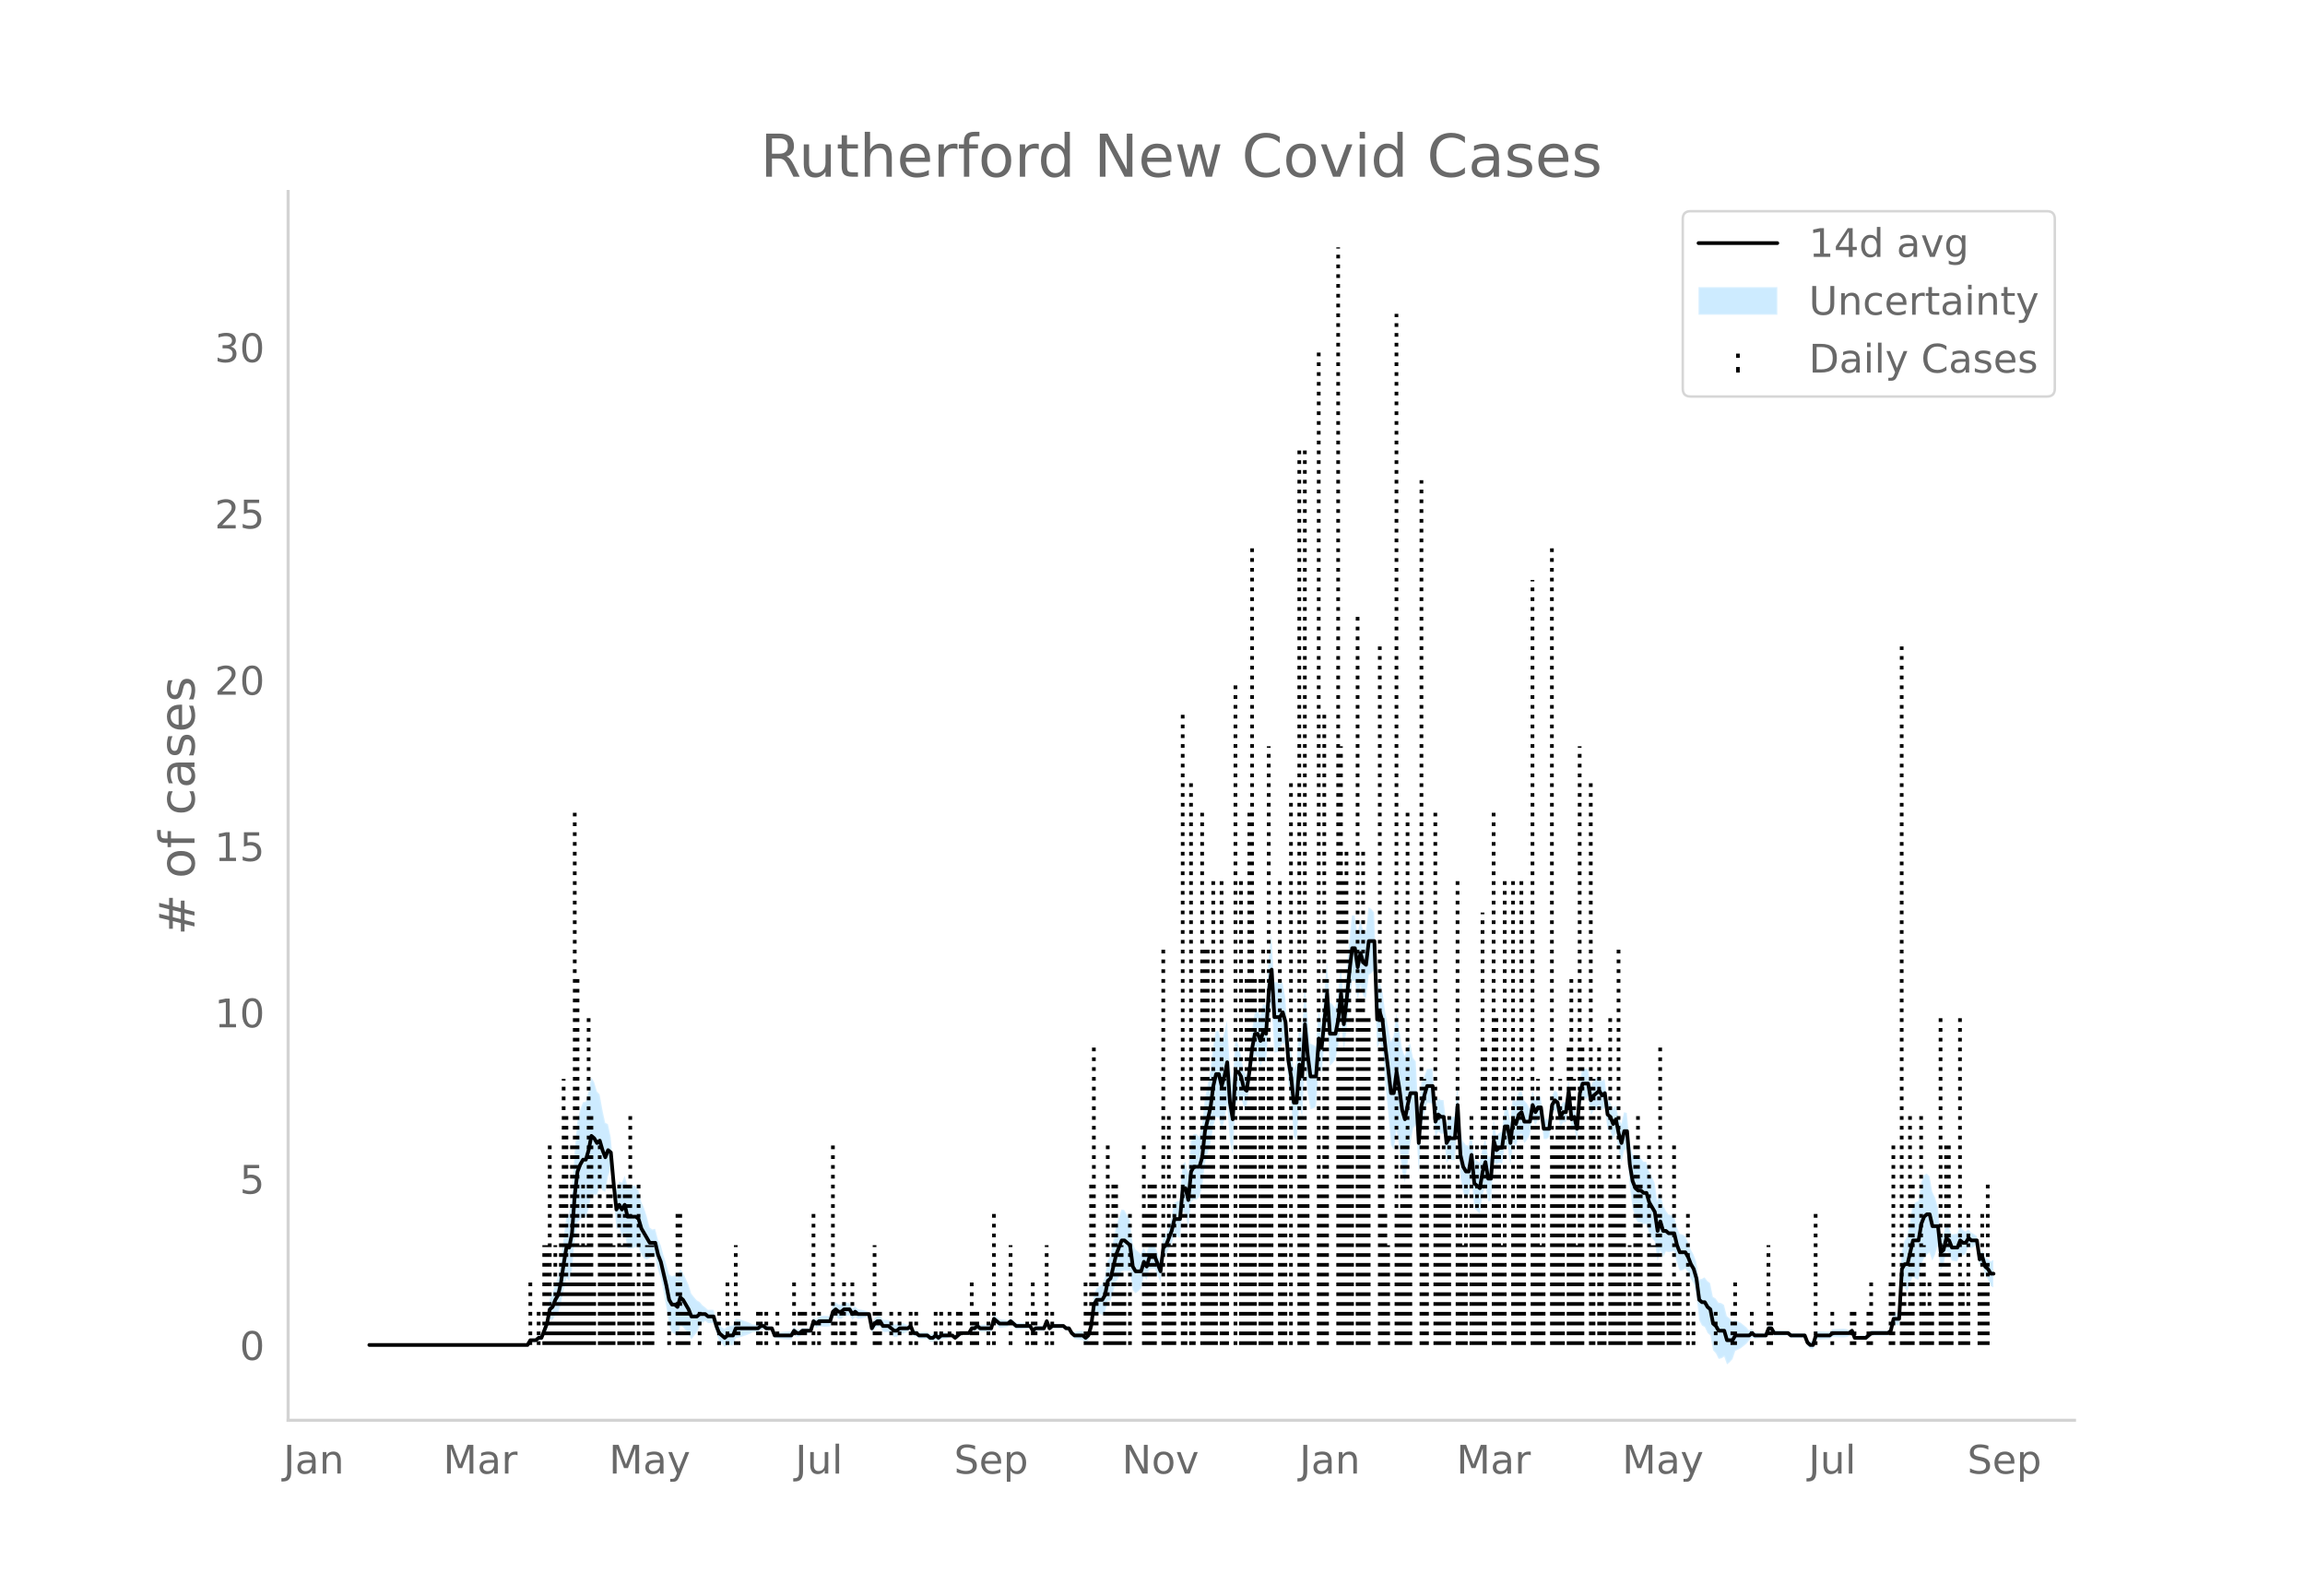 <svg height="864" viewBox="0 0 936 648" width="1248" xmlns="http://www.w3.org/2000/svg" xmlns:xlink="http://www.w3.org/1999/xlink"><defs><style>*{stroke-linecap:butt;stroke-linejoin:round}</style></defs><g id="figure_1"><path d="M0 648h936V0H0z" style="fill:#fff" id="patch_1"/><g id="axes_1"><path d="M117 576.72h725.4V77.76H117z" style="fill:none" id="patch_2"/><g id="PolyCollection_1"><defs><path d="M151.1-101.853H214.227l1.128-1.413 1.127.185 1.127.12 1.127-.742 1.128.144 1.127-2.33 1.127-2.04 1.127-4.198 1.128.107 1.127-1.8 1.127-.994 1.128-3.628 1.127-5.922 1.127-4.74 1.127 1.272 1.128-4.455 1.127-12.722 1.127-6.774 1.127-1.105 1.128-.88 1.127.233 1.127-3.606 1.128-5.835 1.127.086 1.127.067 1.127-3.2 1.128 1.476 1.127.52 1.127-6.381 1.127-3.313 1.128 11.64 1.127 13.16 1.127-.376 1.128 3.368 1.127-1.052 1.127 5.825 1.127.176 1.128-.177 1.127-.397 1.127.068 1.127 3.248 1.128 1.342 1.127.348 1.127-.568 1.128-.802 1.127.27 1.127 5.27 1.127 3.555 1.128 5.519 1.127 6.176 1.127 7.36 1.127 3.009 1.128.412 1.127 1.004 1.127-4.243 1.128.484 1.127 1.427 1.127 1.402 1.127 2.132 1.128-1.434 1.127-1.311 1.127-2.55 1.127-1.325 1.128-.863 1.127.893 1.127.024 1.128-.024 1.127 4.228 1.127 3.076 1.127 1.115 1.128 1.228 1.127-.85 1.127.2 1.127.111 1.128-2.999 1.127-.23 1.127-.297 1.128-.386 1.127-.349 1.127-.456 1.127-.652 1.128-.08 1.127.02 1.127-.965 1.127-.202 1.128.775 1.127-.277 1.127-.534 1.128 3.428 1.127.277 1.127.19 1.127.135 1.128.095 1.127.062 1.127.032 1.127-1.968 1.128.92 1.127-.167 1.127-1.166 1.128-.089 1.127-.101 1.127-.118 1.127-3.195 1.128 1.184 1.127-.71 1.127.144 1.127.056 1.128-.028 1.127-.113 1.127-3.389 1.128-.63 1.127.989h1.127l1.127-.989 1.128-.17 1.127-.349 1.127 1.855 1.127-1.142 1.128.82 1.127-.18 1.127-.23 1.128-.303 1.127-.455 1.127 6.906 1.127-1.692 1.128-.864 1.127.061 1.127 2.056 1.127.021 1.128-.08 1.127 1.077 1.127.996 1.128.021 1.127-1.111 1.127-.238 1.127-.366 1.128-.6 1.127-.975 1.127 3.021 1.127-.068 1.128.916 1.127.111 1.127.045 1.128-.015 1.127 1.093 1.127.123 1.127-.946 1.128.964 1.127-1.065 1.127-.141 1.127-.194 1.128-.613 1.127-.079 1.127.902 1.128-.965 1.127-.859 1.127.081 1.127.065h1.128l1.127-1.661 1.127.207 1.127-.756 1.128 1.035 1.127.036 1.127.005 1.128-.025 1.127-.059 1.127-3.595 1.127 1.02 1.128.94 1.127-.073 1.127-.13 1.127-.204 1.128-.924 1.127.918 1.127.965 1.128-.059 1.127-.066 1.127-.074 1.127-.085 1.128-.098 1.127 1.997 1.127-.988 1.127.031 1.128.01 1.127-.01 1.127-2.784 1.128 2.753 1.127-1.028H431.79l1.127.973 1.127.003 1.128 2.073 1.127 1.287 1.127.232 1.128.177 1.127.136 1.127.918 1.127-.912 1.128-3.86 1.127-7.164 1.127-.654 1.127.888 1.128.668 1.127-1.227 1.127-4.575 1.128-.124 1.127-3.835 1.127-3.722 1.127-2.034 1.128-2.31 1.127-.211 1.127.086 1.127-.117 1.128 7.923 1.127 1.222 1.127-.86 1.128-1.067 1.127-4.994 1.127 1.472 1.127-4.363 1.128-.118 1.127-.006 1.127 2.822 1.127 2.61 1.128-10 1.127-1.09 1.127-2.48 1.128-1.92 1.127-3.611 1.127.686 1.127.304 1.128-10.462 1.127 1.104 1.127 5.173 1.127-10.243 1.128-.994 1.127.024 1.127-1.088 1.128-3.939 1.127-9.908 1.127-3.997 1.127-3.923 1.128-6.98 1.127-3.564 1.127.132 1.127 4.966 1.128-3.933 1.127-6.66 1.127 15.224 1.128 5.473 1.127-20.459 1.127-1.978 1.127-.516 1.128 3.402 1.127-.033 1.127-8.155 1.127-8.62 1.128-4.206 1.127 1.183 1.127 3.392 1.128-3.056 1.127 1.546 1.127-15.722 1.127-7.648 1.128 19.307 1.127-.177 1.127-.546 1.127-3.305 1.128 1.532 1.127 14.778 1.127 8.124 1.128 13.518 1.127 2.113 1.127-15.119 1.127 5.364 1.128-21.145 1.127 11.597 1.127 6.36 1.127-.403 1.128-.674 1.127-16.192 1.127 2.49 1.128-11.45 1.127-8.048 1.127 16.515 1.127-1.006 1.128-1.503 1.127-5.636 1.127-10.093 1.127 12.541 1.128-9.186 1.127-10.971 1.127-8.5 1.128-.021 1.127 7.867 1.127-5.91 1.127 4.005 1.128 1.27 1.127-9.741 1.127-.68 1.127-1.366 1.128 31.836 1.127-2.242 1.127 3.731 1.128 12.943 1.127 11.96 1.127 12.887 1.127 1.99 1.128-7.903 1.127 7.208 1.127 9.568 1.127 4.39 1.128-7.77 1.127-8.411 1.127-5.783 1.128-1.403 1.127 19.414 1.127-18.228 1.127-5.627 1.128-4.473 1.127.123 1.127.114 1.127 14.17 1.128-2.956 1.127 1.09 1.127-.062 1.128 11.823 1.127-1.42 1.127.274 1.127.06 1.128-14.008 1.127 21.291 1.127 5.859 1.127 2.276 1.128-.277 1.127-8.231 1.127 12.473 1.128 1.3 1.127 1.053 1.127-7.575 1.127-4.014 1.128 6.627 1.127-.291 1.127-15.523 1.127.799 1.128-.708 1.127.385 1.127-7.39 1.128.894 1.127 6.939 1.127-9.139 1.127 1.728 1.128-4.24 1.127-.87 1.127 3.716 1.127-1.278 1.128-2.072 1.127-6.293 1.127 2.44 1.128-2.377 1.127-.84 1.127 8.746 1.127.062 1.128-.825 1.127-9.368 1.127-1.609 1.127 1.2 1.128 5.785 1.127-1.998 1.127-.09 1.128-8.122 1.127 11.59 1.127-.938 1.127 5.088 1.128-14 1.127-3.319 1.127.202 1.127-.104 1.128 6.76 1.127-1.88 2.255-1.79v-.15l1.127 1.777 1.127-1.147 1.127 8.9 1.128.869 1.127 3.212 1.127-2.434 1.127 6.86 1.128 4.84 1.127-4.85 1.127-.299 1.128 15.205 1.127 8.675 1.127 4.214 1.127 1.626 1.128.187 1.127.484 1.127-.047 1.127 3.815 1.128 1.88 1.127 1.27 1.127 8.022 1.128-4.132 1.127 2.646 1.127-2.388 1.127.288 1.128-.194 1.127-.164 1.127 4.96 1.127 2.982 1.128-.233 1.127-.709 1.127 1.553 1.128 2.713 1.127 1.827 1.127 4.772 1.127 10.143 1.128 2.155 1.127.611 1.127 2.383 1.127 1.042 1.128 6.005 1.127 1.25 1.127 2.22 1.128-.2 1.127-.723 1.127 3.181 1.127-.89 1.128-1.256 1.127-3.358 1.127-.479 1.127-.588 1.128-.892 1.127-.931 1.127-1.299 1.128-1.348 1.127.625 1.127-.111 1.127-.142 1.128-.186 1.127-.123 1.127-2.677 1.127.063 1.128 1.927 1.127-.008 1.127-.012 1.128-.017 1.127-.023 1.127-.03 1.127.994h5.637l1.127 3.142 1.127 1.214 1.128.276 1.127-3.899 1.127-.043 1.127-.048 1.128-.053 1.127-.057h1.127l1.127-.907 1.128.052 1.127.048 1.127.043 1.128.04 1.127-.12 1.127-.378 1.127-1.619 1.128 3.013 1.127.095 1.127.08 1.127.068 1.128.059 1.127-.965 1.127-.965H766.591l1.127-.965 1.127-3.894 1.128.483 1.127.285 1.127-15.854 1.128.542 1.127 1.58 1.127-3.133 1.127-3.144 1.128 1.012 1.127.474 1.127-6.12 1.127-2.634 1.128-1.346 1.127-1.056 1.127 3.316 1.128-2.342 1.127-3.896 1.127 9.923 1.127-1.544 1.128-5.774 1.127.574 1.127 3.095 1.127.185 1.128.17 1.127-2.973 1.127.598 1.128-.674 1.127-2.919 1.127.557 1.127-.537 1.128-.775 1.127 8.234 1.127-.637 1.127 4.649 1.128 1.636 1.127 2.734 1.127.582v-11.123l-1.127.582-1.127-1.125-1.128-.293-1.127-3.07-1.127 1.293-1.127-7.202-1.128-.775-1.127-.537-1.127-1.372-1.127.94-1.128-.674-1.127-1.332-1.127 2.815-1.128.17-1.127.186-1.127-2.694-1.127-1.355-1.128 3.873-1.127.385-1.127-11.3-1.127-3.897-1.128-2.341-1.127-6.332-1.127-1.055-1.128.583-1.127 3.155-1.127 7.386-1.127.473-1.128 1.013-1.127 6.503-1.127 6.514-1.127 1.58-1.128 4.4-1.127 24.666-1.127.284-1.128.483-1.127 5.754-1.127.964H759.827l-1.127.965-1.127.965-1.128.059-1.127.068-1.127.08-1.127.095-1.128-2.776-1.127.31-1.127-.377-1.127-.12-1.128.04-1.127.043-1.127.048-1.128.052-1.127 1.022h-1.127l-1.127-.057-1.128-.053-1.127-.048-1.127-.043-1.127 3.82-1.128.274-1.127-.715-1.127-2.646h-5.637l-1.127-.936-1.127-.03-1.127-.022-1.128-.018-1.127-.012-1.127-.007-1.128-1.932-1.127.062-1.127 3.112-1.127-.123-1.128-.186-1.127-.142-1.127-.111-1.127-1.305-1.128.582-1.127-1.299-1.127-.93-1.128-.893-1.127-.588-1.127-.48-1.127.502-1.128-1.256-1.127-.89-1.127-4.537-1.127-.723-1.128-.2-1.127-1.638-1.127-.68-1.128-5.572-1.127-.887-1.127-1.477-1.127.611-1.128.226-1.127-7.223-1.127-2.945-1.127-2.032-1.128-3.075-1.127-2.306-1.127-.71-1.128-.233-1.127-2.805-1.127-4.688-1.127-.164-1.128-.194-1.127-1.641-1.127-2.389-1.127-5.072-1.128 3.587-1.127-7.414-1.127-2.59-1.128-1.979-1.127-3.902-1.127-.047-1.127-1.446-1.128.188-1.127-.304-1.127-1.575-1.127-4.831-1.128-11.808-1.127-.298-1.127 4.797-1.128-2.878-1.127-4.717-1.127 1.426-1.127-2.577-1.128-1.061-1.127-8.464-1.127.782-1.127-2.082v-.15l-2.255 2.068-1.127 1.98-1.128-6.746-1.127-.104-1.127.201-1.127 4.4-1.128 14.941-1.127-4.559-1.127.992-1.127-11.564-1.128 9.243-1.127-.09-1.127 1.86-1.128-5.79-1.127-.73-1.127 2.25-1.127 9.926-1.128-.825-1.127.062-1.127-8.619-1.127-.84-1.128 1.481-1.127-3.347-1.127 7.212-1.128-2.072-1.127-1.277-1.127-4.002-1.127 1.059-1.128 3.478-1.127-2.131-1.127 10.156-1.127-6.567-1.128.895-1.127 9.974-1.127.385-1.128 1.222-1.127-6.92-1.127 15.349-1.127-.291-1.128-6.879-1.127 3.703-1.127 5.932-1.127-.876-1.128-.63-1.127-10.68-1.127 5.274-1.128-.276-1.127-1.583-1.127-3.789-1.127-19.227-1.128 13.004-1.127.06-1.127.274-1.127 2.44-1.128-9.402-1.127-.062-1.127-.84-1.128 2.832-1.127-14.77-1.127.113-1.127.123-1.128 3.244-1.127 2.092-1.127 12.643-1.127-21.104-1.128-1.404-1.127-5.782-1.127 1.235-1.128 3.808-1.127-3.329-1.127-7.797-1.127-6.298-1.128 9.462-1.127 1.99-1.127-6.408-1.127-5.404-1.128-8.282-1.127-3.987-1.127 3.546-1.128-31.836-1.127-1.366-1.127-.68-1.127 9.554-1.128-.66-1.127-3.712-1.127 5.667-1.127-7.57-1.128-.02-1.127 10.794-1.127 12.183-1.128 10.108-1.127-12.541-1.127 11.13-1.127 5.942-1.128-1.503-1.127-1.006-1.127-16.287-1.127 13.176-1.128 11.705-1.127-5.228-1.127 14.68-1.128-.675-1.127-.403-1.127-11.005-1.127-13.486-1.128 21.303-1.127-4.284-1.127 15.753-1.127 2.113-1.128-7.706-1.127-5.382-1.127-16.094-1.128-6.186-1.127.554-1.127-.546-1.127-.177-1.128-19.282-1.127 9.717-1.127 19.008-1.127-.383-1.128 4.662-1.127-2.397-1.127 1.184-1.128 7.37-1.127 10.675-1.127 7.28-1.127-1.962-1.128-6.245-1.127-4.375-1.127-1.978-1.127 18.13-1.128-8.033-1.127-17.577-1.127 4.917-1.128 3.785-1.127-4.682-1.127.133-1.127 6.083-1.128 10.385-1.127 5.725-1.127 5.65-1.127 11.316-1.128 3.78-1.127-1.09-1.127.024-1.128 2.866-1.127 12.91-1.127-4.474-1.127 1.103-1.128 14.622-1.127.304-1.127.686-1.127 6.036-1.128 3.868-1.127 3.31-1.127.838-1.128 9.295-1.127-3.178-1.127-2.966-1.127-.006-1.128-.118-1.127 3.354-1.127-2.387-1.127 2.724-1.128-1.067-1.127-.86-1.127-2.637-1.128-9.442-1.127-2.046-1.127-1.844-1.127-.21-1.128 3.478-1.127 3.754-1.127 5.926-1.127 5.812-1.128 1.805-1.127 7.002-1.127 2.632-1.128.668-1.127.888-1.127 3.205-1.127 10.2-1.128 3.86-1.127 1.017-1.127-1.012-1.127.136-1.128.177-1.127.232-1.127-.642-1.128-1.786-1.127.003-1.127-.956H427.282l-1.127.9-1.128-3.035-1.127 3.004-1.127-.01-1.128.01-1.127.032-1.127.94-1.127-1.861-1.128-.098-1.127-.085-1.127-.074-1.127-.066-1.128-.059-1.127-.964-1.127-1.011-1.128 1.005-1.127-.204-1.127-.13-1.127-.073-1.128-.989-1.127-.91-1.127 4.122-1.127-.058-1.128-.026-1.127.005-1.127.037-1.128-.895-1.127 1.174-1.127.207-1.127 2.197h-1.128l-1.127.065-1.127.081-1.127 1.071-1.128.965-1.127-1.028-1.127-.078-1.128-.614-1.127-.194-1.127-.14-1.127.863-1.128-.965-1.127.984-1.127.123-1.127-.837-1.128-.015-1.127.045-1.127.111-1.128-1.013-1.127-.068-1.127-2.767-1.127.954-1.128-.6-1.127-.366-1.127-.238-1.127.818-1.128.02-1.127-.932-1.127-.853-1.128-.08-1.127.021-1.127-1.803-1.127.062-1.128 1.065-1.127 2.166-1.127-4.67-1.127-.455-1.128-.304-1.127-.229-1.127-.18-1.128-1.11-1.127.788-1.127-2.004-1.127-.349-1.128-.17-1.127.94h-1.127l-1.127-.94-1.128 1.299-1.127 4.33-1.127-.114-1.128-.027-1.127.055-1.127.144-1.127 1.22-1.128-.746-1.127 4.523-1.127-.118-1.127-.101-1.128-.089-1.127.764-1.127-.168-1.128-1.009-1.127 1.891-1.127.032-1.127.062-1.128.095-1.127.135-1.127.19-1.127.277-1.128-2.36-1.127-.534-1.127-.278-1.128-1.154-1.127-.202-1.127.965-1.127.02-1.128-.08-1.127-.653-1.127-.456-1.127-.348-1.128-.386-1.127-.298-1.127-.23-1.128 2.79-1.127.111-1.127.201-1.127 1.078-1.128-.701-1.127-.815-1.127-2.712-1.127-3.49-1.128-.023-1.127.023-1.127-1.037-1.128-.862-1.127-1.326-1.127-.62-1.127-1.31-1.128-1.434-1.127-3.657-1.127-2.457-1.127-2.432-1.128-1.445-1.127 3.474-1.127-.925-1.128.412-1.127-.85-1.127-4.217-1.127-3.471-1.128-4.128-1.127-2.233-1.127-4.379-1.127.271-1.128-.802-1.127-4.427-1.127-3.512-1.128-2.516-1.127-4.47-1.127-1.862-1.127-.396-1.128-.177-1.127.176-1.127-3.822-1.127 2.806-1.128-.491-1.127 3.484-1.127-8.064-1.128-13.444-1.127-5.242-1.127-.593-1.127-5.268-1.128-6.243-1.127-1.27-1.127-3.792-1.127-1.844-1.128 5.742-1.127 4.112-1.127.233-1.128 2.98-1.127 4.682-1.127 12.521-1.127 18.15-1.128 7.121-1.127 1.272-1.127 8.767-1.127 9.513-1.128 6.02-1.127 2.865-1.127 3.988-1.128 2.037-1.127 7.378-1.127 3.75-1.127 3.457-1.128.145-1.127 1.186-1.127.121-1.127.185-1.128 2.445H151.1z" id="m92d37fb842" style="stroke:#fff;stroke-opacity:.2"/></defs><g clip-path="url(#p895c18cbe5)"><use style="fill:#089fff;fill-opacity:.2;stroke:#fff;stroke-opacity:.2" xlink:href="#m92d37fb842" y="648"/></g></g><g id="LineCollection_1"><path clip-path="url(#p895c18cbe5)" d="M215.355 546.147v-27.012M218.736 546.147v-13.506M220.99 546.147V505.63M222.118 546.147V505.63M223.245 546.147V465.11M224.373 546.147v-13.506M225.5 546.147V505.63M226.627 546.147v-27.012M227.755 546.147v-67.531M228.882 546.147v-108.05M230.01 546.147v-94.544M231.136 546.147v-27.012M232.264 546.147V465.11M233.39 546.147v-216.1M234.518 546.147V397.578M235.645 546.147V505.63M236.773 546.147v-67.531M237.9 546.147V505.63M239.027 546.147V411.085M240.155 546.147v-94.544M241.282 546.147v-27.012M243.536 546.147V465.11M244.664 546.147v-54.025M245.79 546.147v-54.025M246.918 546.147v-67.531M248.045 546.147v-67.531M249.173 546.147V505.63M251.427 546.147v-67.531M252.555 546.147V505.63M253.682 546.147v-67.531M254.81 546.147v-67.531M255.936 546.147v-94.544M257.064 546.147v-27.012M259.318 546.147v-67.531M261.573 546.147v-27.012M262.7 546.147V505.63M263.827 546.147V505.63M264.955 546.147V505.63M271.718 546.147v-13.506M275.1 546.147v-54.025M276.227 546.147v-54.025M277.355 546.147v-13.506M278.482 546.147v-13.506M279.61 546.147v-13.506M284.118 546.147v-13.506M292.01 546.147v-13.506M295.39 546.147v-27.012M298.773 546.147V505.63M299.9 546.147v-13.506M307.79 546.147v-13.506M308.918 546.147v-13.506M311.173 546.147v-13.506M315.682 546.147v-13.506M322.445 546.147v-27.012M324.7 546.147v-13.506M325.827 546.147v-13.506M326.955 546.147v-13.506M330.336 546.147v-54.025M332.59 546.147v-13.506M338.227 546.147V465.11M339.355 546.147v-13.506M341.61 546.147v-13.506M342.736 546.147v-27.012M346.118 546.147v-27.012M347.245 546.147v-13.506M355.136 546.147V505.63M356.264 546.147v-13.506M357.39 546.147v-13.506M361.9 546.147v-13.506M365.282 546.147v-13.506M369.79 546.147v-13.506M372.045 546.147v-13.506M379.936 546.147v-13.506M382.19 546.147v-13.506M385.573 546.147v-13.506M388.955 546.147v-13.506M390.082 546.147v-13.506M394.59 546.147v-27.012M395.718 546.147v-13.506M396.845 546.147v-13.506M401.355 546.147v-13.506M403.61 546.147v-54.025M410.373 546.147V505.63M417.136 546.147v-13.506M419.39 546.147v-27.012M420.518 546.147v-13.506M425.027 546.147V505.63M427.282 546.147v-13.506M440.81 546.147v-27.012M441.936 546.147v-13.506M443.064 546.147v-67.531M444.19 546.147V424.591M445.318 546.147v-27.012M448.7 546.147v-27.012M449.827 546.147V465.11M450.955 546.147v-13.506M452.082 546.147v-67.531M453.21 546.147v-67.531M454.336 546.147V505.63M455.464 546.147V505.63M456.59 546.147v-27.012M458.845 546.147v-54.025M464.482 546.147V465.11M465.61 546.147v-54.025M466.736 546.147v-67.531M467.864 546.147v-67.531M468.99 546.147v-67.531M472.373 546.147V384.072M473.5 546.147v-13.506M474.627 546.147v-94.544M475.755 546.147V505.63M476.882 546.147v-67.531M480.264 546.147V289.528M481.39 546.147v-54.025M483.645 546.147V316.541M484.773 546.147v-94.544M488.155 546.147v-216.1M489.282 546.147V384.072M490.41 546.147V384.072M491.536 546.147v-108.05M492.664 546.147V357.06M493.79 546.147v-67.531M496.045 546.147V357.06M497.173 546.147v-108.05M498.3 546.147V465.11M501.682 546.147V276.022M503.936 546.147V357.06M505.064 546.147v-94.544M506.19 546.147V397.578M507.318 546.147v-216.1M508.445 546.147v-324.15M509.573 546.147V397.578M511.827 546.147V397.578M512.955 546.147V384.072M514.082 546.147v-67.531M515.21 546.147V303.034M516.336 546.147V424.591M519.718 546.147V357.06M520.845 546.147V424.591M521.973 546.147v-94.544M524.227 546.147V316.541M527.61 546.147v-364.67M528.736 546.147v-94.544M529.864 546.147v-364.67M530.99 546.147v-67.531M535.5 546.147V140.96M536.627 546.147v-67.531M537.755 546.147V289.528M538.882 546.147V397.578M543.39 546.147V100.44M544.518 546.147V303.034M545.645 546.147V357.06M546.773 546.147V343.553M547.9 546.147V384.072M549.027 546.147V411.085M551.282 546.147V249.01M552.41 546.147V397.578M553.536 546.147V343.553M554.664 546.147V411.085M555.79 546.147V411.085M560.3 546.147V262.515M561.427 546.147V411.085M562.555 546.147v-54.025M563.682 546.147V505.63M567.064 546.147V127.453M568.19 546.147v-54.025M569.318 546.147V465.11M570.445 546.147V465.11M571.573 546.147v-216.1M572.7 546.147v-67.531M577.21 546.147V194.984M578.336 546.147v-108.05M579.464 546.147v-94.544M582.845 546.147v-216.1M583.973 546.147v-94.544M585.1 546.147v-67.531M586.227 546.147V465.11M587.355 546.147v-67.531M588.482 546.147v-94.544M591.864 546.147V357.06M592.99 546.147v-67.531M594.118 546.147V505.63M595.245 546.147v-67.531M597.5 546.147v-94.544M598.627 546.147v-54.025M599.755 546.147V465.11M600.882 546.147v-54.025M602.01 546.147V370.566M603.136 546.147V424.591M606.518 546.147v-216.1M607.645 546.147V411.085M608.773 546.147V465.11M609.9 546.147V505.63M611.027 546.147V357.06M614.41 546.147V357.06M615.536 546.147v-54.025M616.664 546.147v-108.05M617.79 546.147V357.06M618.918 546.147v-67.531M622.3 546.147V235.503M623.427 546.147v-94.544M624.555 546.147v-108.05M625.682 546.147V505.63M626.81 546.147v-67.531M630.19 546.147v-324.15M631.318 546.147V465.11M632.445 546.147v-94.544M633.573 546.147v-108.05M634.7 546.147v-94.544M636.955 546.147V424.591M638.082 546.147V397.578M639.21 546.147v-108.05M640.336 546.147V505.63M641.464 546.147V303.034M642.59 546.147V424.591M645.973 546.147V316.541M647.1 546.147v-108.05M649.355 546.147V424.591M649.355 546.147v-108.05M650.482 546.147v-67.531M651.61 546.147v-13.506M653.864 546.147V411.085M654.99 546.147v-67.531M656.118 546.147v-67.531M657.245 546.147V384.072M658.373 546.147v-67.531M659.5 546.147v-67.531M661.755 546.147V505.63M662.882 546.147v-13.506M664.01 546.147V465.11M665.136 546.147v-94.544M666.264 546.147v-67.531M669.645 546.147V465.11M670.773 546.147V505.63M671.9 546.147V505.63M673.027 546.147v-54.025M674.155 546.147V424.591M675.282 546.147v-13.506M677.536 546.147v-27.012M678.664 546.147v-13.506M679.79 546.147V465.11M680.918 546.147v-27.012M682.045 546.147v-27.012M685.427 546.147v-54.025M687.682 546.147v-13.506M696.7 546.147v-13.506M703.464 546.147v-13.506M704.59 546.147v-27.012M711.355 546.147v-13.506M718.118 546.147V505.63M719.245 546.147v-13.506M737.282 546.147v-54.025M744.045 546.147v-13.506M751.936 546.147v-13.506M753.064 546.147v-13.506M758.7 546.147v-13.506M759.827 546.147v-27.012M767.718 546.147v-27.012M768.845 546.147V465.11M772.227 546.147V262.515M773.355 546.147v-27.012M774.482 546.147v-13.506M775.61 546.147v-94.544M776.736 546.147v-67.531M780.118 546.147v-94.544M781.245 546.147V505.63M782.373 546.147v-13.506M783.5 546.147v-27.012M784.627 546.147v-13.506M788.01 546.147V411.085M789.136 546.147V505.63M790.264 546.147V465.11M791.39 546.147V465.11M792.518 546.147v-27.012M795.9 546.147V411.085M797.027 546.147v-27.012M798.155 546.147v-13.506M799.282 546.147v-54.025M803.79 546.147v-27.012M804.918 546.147v-54.025M806.045 546.147v-27.012M807.173 546.147v-67.531M809.427 546.147" style="fill:none;stroke:#000;stroke-dasharray:1.5,2.475;stroke-dashoffset:0;stroke-width:1.5"/></g><path clip-path="url(#p895c18cbe5)" d="M149.973 546.147h64.254l1.128-1.929h2.254l1.127-.965h1.128l2.254-5.788 1.127-5.789 1.128-.964 1.127-2.895 1.127-1.929 1.128-4.824 1.127-7.718 1.127-6.753h1.127l1.128-5.788 1.127-15.436 1.127-9.647 1.127-2.894 1.128-1.93h1.127l1.127-3.859 1.128-5.788 1.127.965 1.127 1.929 1.127-.965 1.128 3.86 1.127 2.893 1.127-2.894 1.127.965 1.128 12.541 1.127 10.613 1.127-1.93 1.128 1.93 1.127-1.93 1.127 4.824h3.382l1.127.965 1.127 3.858 3.382 5.789h2.255l1.127 4.824 1.127 2.894 2.255 9.647 1.127 5.788 1.127 1.93h1.128l1.127.965 1.127-3.86 1.128.965 2.254 3.86 1.127 2.894h2.255l1.127-.965h2.255l1.127.965h2.255l1.127 3.859 1.127 2.894 2.255 1.93 1.127-.965h2.254l1.128-2.895h9.018l1.127-.964h1.127l1.128.964h2.254l1.128 2.895h6.763l1.127-1.93 1.128.965h1.127l1.127-.965h3.382l1.127-3.859 1.128.965 1.127-.965h4.509l1.127-3.859 1.128-.965 1.127.965h1.127l1.127-.965h2.255l1.127 1.93 1.127-.965 1.128.965h4.509l1.127 5.788 1.127-1.93 1.128-.964h1.127l1.127 1.93h2.255l2.254 1.929h1.128l1.127-.965h3.382l1.127-.964 1.127 2.894h1.127l1.128.965h3.382l1.127.964h1.127l1.127-.964 1.128.964 1.127-.964h4.509l1.127.964 2.255-1.93h3.382l1.127-1.929h1.127l1.127-.964 1.128.964h4.509l1.127-3.859 2.255 1.93h3.381l1.128-.965 2.254 1.93h5.637l1.127 1.929 1.127-.965h3.382l1.127-2.894 1.128 2.894 1.127-.964h4.509l1.127.964h1.127l1.128 1.93 1.127.965h3.382l1.127.964 1.127-.964 1.128-3.86 1.127-8.682 1.127-1.93h2.255l1.127-1.929 1.127-5.788 1.128-.965 2.254-9.647 2.255-5.789h1.127l2.254 1.93 1.128 8.682 1.127 1.93h2.255l1.127-3.86 1.127 1.93 1.127-3.859h2.255l2.254 5.789 1.128-9.648 1.127-.964 2.255-5.789 1.127-4.823h2.254l1.128-12.542h1.127l1.127 4.824 1.127-11.577 1.128-1.93h2.254l1.128-3.859 1.127-10.612 2.254-9.647 1.128-8.683 1.127-4.823h1.127l1.127 4.823 1.128-3.859 1.127-5.788 1.127 16.4 1.128 6.754 1.127-19.295h1.127l1.127 1.93 1.128 4.823 1.127.965 1.127-7.718 1.127-9.647 1.128-5.789h1.127l1.127 2.894 1.128-3.859 1.127.965 1.127-17.365 1.127-8.683 1.128 19.295h2.254l1.127-1.93 1.128 3.86 1.127 15.435 1.127 6.753 1.128 10.613h1.127l1.127-15.436 1.127 4.823 1.128-21.224 1.127 12.542 1.127 8.682h2.255l1.127-15.435 1.127 3.859 2.255-22.19 1.127 16.401h2.255l1.127-5.788 1.127-10.612 1.127 12.541 1.128-9.647 1.127-11.577 1.127-9.647h1.128l1.127 7.718 1.127-5.789 1.127 3.86 1.128.964 1.127-9.647h2.254l1.128 31.836 1.127-2.894 1.127 3.859 1.128 10.612 1.127 8.682 1.127 9.648h1.127l1.128-8.683 1.127 6.753 1.127 8.683 1.127 3.859 1.128-5.789 1.127-4.823h2.255l1.127 20.259 1.127-15.436 2.255-7.718h2.254l1.127 14.471 1.128-2.894 1.127.965h1.127l1.128 10.612 1.127-1.93h2.254l1.128-13.506 1.127 20.26 1.127 4.823 1.127 1.93h1.128l1.127-6.753 1.127 11.576 2.255 1.93 1.127-6.753 1.127-3.86 1.128 6.754h1.127l1.127-15.436 1.127 3.86 1.128-.966h1.127l1.127-8.682h1.128l1.127 6.753 1.127-9.647 1.127 1.93 1.128-3.86 1.127-.965 1.127 3.86h2.255l1.127-6.754 1.127 2.894 1.128-1.929h1.127l1.127 8.683h2.255l1.127-9.648 1.127-1.93 1.127.966 1.128 5.788 1.127-1.93h1.127l1.128-8.682 1.127 11.577 1.127-.965 1.127 4.824 1.128-14.471 1.127-3.86h2.254l1.128 6.754 1.127-1.93 2.255-1.93h0l1.127 1.93 1.127-.964 1.127 8.682 1.128.965 1.127 2.894 1.127-1.93 1.127 5.79 1.128 3.858 1.127-4.824h1.127l1.128 13.507 1.127 6.753 1.127 2.894 1.127.965h1.128l1.127.964h1.127l1.127 3.86 2.255 3.858 1.127 7.718 1.128-3.859 1.127 3.86h1.127l1.127.964h2.255l1.127 4.824 1.127 2.894h2.255l1.127 1.93 1.128 2.893 1.127 1.93 1.127 3.859 1.127 8.682 1.128.965h1.127l1.127 1.93 1.127.964 1.128 5.789 1.127.965 1.127 1.929h2.255l1.127 3.859h2.255l1.127-1.93h5.636l1.128-.964 1.127.965h4.509l1.127-2.895h1.127l1.128 1.93h5.636l1.127.965h5.637l1.127 2.894 1.127.964h1.128l1.127-3.858h5.636l1.127-.965h6.764l1.127-.965 1.128 2.894h4.509l2.254-1.93h6.764l1.127-.964 1.127-4.824h2.255l1.127-20.26 1.128-1.929h1.127l2.254-9.647h2.255l1.127-6.753 1.127-2.894 1.128-.965h1.127l1.127 4.824h2.255l1.127 10.612 1.127-.965 1.128-4.824 1.127.965 1.127 2.894h2.255l1.127-2.894 1.127.965h1.128l1.127-1.93 1.127.965h2.255l1.127 7.718 1.127-.965 1.127 3.86 1.128.964 1.127 1.93h1.127" style="fill:none;stroke:#000;stroke-linecap:round;stroke-width:1.5" id="line2d_1"/><path d="M117 576.72V77.76" style="fill:none;stroke:#d3d3d3;stroke-linecap:square;stroke-linejoin:miter;stroke-width:1.25" id="patch_3"/><path d="M117 576.72h725.4" style="fill:none;stroke:#d3d3d3;stroke-linecap:square;stroke-linejoin:miter;stroke-width:1.25" id="patch_4"/><g id="matplotlib.axis_1"><g id="xtick_1"><g style="fill:#696969" transform="matrix(.16 0 0 -.16 115.095 598.378)" id="text_1"><defs><path d="M9.813 72.906h9.859V5.078q0-13.187-5-19.14-5-5.954-16.094-5.954h-3.75v8.297h3.078q6.531 0 9.219 3.672Q9.813-4.39 9.813 5.078z" id="DejaVuSans-74"/><path d="M34.281 27.484q-10.89 0-15.093-2.484-4.204-2.484-4.204-8.5 0-4.781 3.157-7.594 3.156-2.797 8.562-2.797 7.485 0 12 5.297 4.516 5.297 4.516 14.078v2zm17.922 3.72V0H43.22v8.297Q40.14 3.328 35.547.953q-4.594-2.375-11.234-2.375-8.391 0-13.36 4.719Q6 8.016 6 15.922q0 9.219 6.172 13.906 6.187 4.688 18.437 4.688h12.61v.89q0 6.203-4.078 9.594-4.078 3.39-11.453 3.39-4.688 0-9.141-1.124-4.438-1.125-8.531-3.375v8.312q4.921 1.906 9.562 2.844 4.64.953 9.031.953 11.875 0 17.735-6.156 5.86-6.14 5.86-18.64z" id="DejaVuSans-97"/><path d="M54.89 33.016V0h-8.984v32.719q0 7.765-3.031 11.61-3.031 3.858-9.078 3.858-7.281 0-11.484-4.64-4.204-4.625-4.204-12.64V0H9.08v54.688h9.03v-8.5q3.235 4.937 7.594 7.374Q30.078 56 35.797 56q9.422 0 14.25-5.828 4.844-5.828 4.844-17.156z" id="DejaVuSans-110"/></defs><use xlink:href="#DejaVuSans-74"/><use x="29.492" xlink:href="#DejaVuSans-97"/><use x="90.771" xlink:href="#DejaVuSans-110"/></g></g><g id="xtick_2"><g style="fill:#696969" transform="matrix(.16 0 0 -.16 179.97 598.378)" id="text_2"><defs><path d="M9.813 72.906h14.703l18.593-49.61 18.703 49.61h14.704V0H66.89v64.016l-18.797-50h-9.907l-18.796 50V0H9.813z" id="DejaVuSans-77"/><path d="M41.11 46.297q-1.516.875-3.297 1.281Q36.03 48 33.89 48q-7.625 0-11.703-4.953-4.079-4.953-4.079-14.234V0H9.08v54.688h9.03v-8.5q2.844 4.984 7.375 7.39Q30.031 56 36.531 56q.922 0 2.047-.125 1.125-.11 2.484-.36z" id="DejaVuSans-114"/></defs><use xlink:href="#DejaVuSans-77"/><use x="86.279" xlink:href="#DejaVuSans-97"/><use x="147.559" xlink:href="#DejaVuSans-114"/></g></g><g id="xtick_3"><g style="fill:#696969" transform="matrix(.16 0 0 -.16 247.287 598.378)" id="text_3"><defs><path d="M32.172-5.078q-3.797-9.766-7.422-12.735-3.61-2.984-9.656-2.984H7.906v7.516h5.282q3.703 0 5.75 1.765Q21-9.766 23.483-3.219l1.61 4.094-22.11 53.813H12.5l17.094-42.766 17.093 42.766h9.516z" id="DejaVuSans-121"/></defs><use xlink:href="#DejaVuSans-77"/><use x="86.279" xlink:href="#DejaVuSans-97"/><use x="147.559" xlink:href="#DejaVuSans-121"/></g></g><g id="xtick_4"><g style="fill:#696969" transform="matrix(.16 0 0 -.16 322.938 598.378)" id="text_4"><defs><path d="M8.5 21.578v33.11h8.984V21.922q0-7.766 3.016-11.656 3.031-3.875 9.094-3.875 7.265 0 11.484 4.64 4.234 4.64 4.234 12.656v31h8.985V0h-8.984v8.406Q42.047 3.422 37.718 1q-4.313-2.422-10.032-2.422-9.421 0-14.312 5.86Q8.5 10.296 8.5 21.578zM31.11 56z" id="DejaVuSans-117"/><path d="M9.422 75.984h8.984V0H9.422z" id="DejaVuSans-108"/></defs><use xlink:href="#DejaVuSans-74"/><use x="29.492" xlink:href="#DejaVuSans-117"/><use x="92.871" xlink:href="#DejaVuSans-108"/></g></g><g id="xtick_5"><g style="fill:#696969" transform="matrix(.16 0 0 -.16 387.402 598.378)" id="text_5"><defs><path d="M53.516 70.516V60.89q-5.61 2.687-10.594 4-4.984 1.328-9.625 1.328-8.047 0-12.422-3.125t-4.375-8.89q0-4.845 2.906-7.313 2.907-2.453 11.016-3.97l5.953-1.218q11.031-2.11 16.281-7.406 5.25-5.297 5.25-14.172 0-10.61-7.11-16.078-7.093-5.469-20.812-5.469-5.172 0-11.015 1.172Q13.14.922 6.89 3.219v10.156q6-3.36 11.765-5.078 5.766-1.703 11.328-1.703 8.438 0 13.032 3.312 4.593 3.328 4.593 9.485 0 5.359-3.297 8.39-3.296 3.032-10.812 4.547L27.484 33.5q-11.03 2.188-15.968 6.875-4.922 4.688-4.922 13.047 0 9.672 6.812 15.234 6.813 5.563 18.766 5.563 5.14 0 10.453-.938 5.328-.922 10.89-2.765z" id="DejaVuSans-83"/><path d="M56.203 29.594v-4.39H14.891q.593-9.282 5.593-14.142 5-4.859 13.938-4.859 5.172 0 10.031 1.266 4.86 1.265 9.656 3.812v-8.5Q49.266.734 44.187-.344 39.11-1.422 33.892-1.422q-13.094 0-20.735 7.61-7.64 7.625-7.64 20.625 0 13.421 7.25 21.296Q20.016 56 32.328 56q11.031 0 17.453-7.11 6.422-7.093 6.422-19.296zm-8.984 2.64q-.094 7.36-4.125 11.75-4.032 4.407-10.672 4.407-7.516 0-12.031-4.25-4.516-4.25-5.203-11.97z" id="DejaVuSans-101"/><path d="M18.11 8.203v-29H9.077v75.484h9.031v-8.296q2.844 4.875 7.157 7.234Q29.594 56 35.594 56q9.968 0 16.187-7.906 6.235-7.907 6.235-20.797T51.78 6.484q-6.218-7.906-16.187-7.906-6 0-10.328 2.375-4.313 2.375-7.157 7.25zm30.578 19.094q0 9.906-4.079 15.547-4.078 5.64-11.203 5.64-7.14 0-11.218-5.64-4.079-5.64-4.079-15.547 0-9.906 4.078-15.547 4.079-5.64 11.22-5.64 7.124 0 11.202 5.64t4.078 15.547z" id="DejaVuSans-112"/></defs><use xlink:href="#DejaVuSans-83"/><use x="63.477" xlink:href="#DejaVuSans-101"/><use x="125" xlink:href="#DejaVuSans-112"/></g></g><g id="xtick_6"><g style="fill:#696969" transform="matrix(.16 0 0 -.16 455.63 598.378)" id="text_6"><defs><path d="M9.813 72.906h13.28l32.329-60.984v60.984h9.562V0h-13.28L19.39 60.984V0H9.813z" id="DejaVuSans-78"/><path d="M30.61 48.39q-7.22 0-11.422-5.64-4.204-5.64-4.204-15.453 0-9.813 4.172-15.453 4.188-5.64 11.453-5.64 7.188 0 11.375 5.655 4.203 5.672 4.203 15.438 0 9.719-4.203 15.406-4.187 5.688-11.375 5.688zm0 7.61q11.718 0 18.406-7.625 6.703-7.61 6.703-21.078 0-13.422-6.703-21.078-6.688-7.64-18.407-7.64-11.765 0-18.437 7.64-6.656 7.656-6.656 21.078 0 13.469 6.656 21.078Q18.844 56 30.609 56z" id="DejaVuSans-111"/><path d="M2.984 54.688H12.5L29.594 8.797l17.093 45.89h9.516L35.687 0H23.485z" id="DejaVuSans-118"/></defs><use xlink:href="#DejaVuSans-78"/><use x="74.805" xlink:href="#DejaVuSans-111"/><use x="135.986" xlink:href="#DejaVuSans-118"/></g></g><g id="xtick_7"><g style="fill:#696969" transform="matrix(.16 0 0 -.16 527.677 598.378)" id="text_7"><use xlink:href="#DejaVuSans-74"/><use x="29.492" xlink:href="#DejaVuSans-97"/><use x="90.771" xlink:href="#DejaVuSans-110"/></g></g><g id="xtick_8"><g style="fill:#696969" transform="matrix(.16 0 0 -.16 591.424 598.378)" id="text_8"><use xlink:href="#DejaVuSans-77"/><use x="86.279" xlink:href="#DejaVuSans-97"/><use x="147.559" xlink:href="#DejaVuSans-114"/></g></g><g id="xtick_9"><g style="fill:#696969" transform="matrix(.16 0 0 -.16 658.742 598.378)" id="text_9"><use xlink:href="#DejaVuSans-77"/><use x="86.279" xlink:href="#DejaVuSans-97"/><use x="147.559" xlink:href="#DejaVuSans-121"/></g></g><g id="xtick_10"><g style="fill:#696969" transform="matrix(.16 0 0 -.16 734.393 598.378)" id="text_10"><use xlink:href="#DejaVuSans-74"/><use x="29.492" xlink:href="#DejaVuSans-117"/><use x="92.871" xlink:href="#DejaVuSans-108"/></g></g><g id="xtick_11"><g style="fill:#696969" transform="matrix(.16 0 0 -.16 798.856 598.378)" id="text_11"><use xlink:href="#DejaVuSans-83"/><use x="63.477" xlink:href="#DejaVuSans-101"/><use x="125" xlink:href="#DejaVuSans-112"/></g></g></g><g id="matplotlib.axis_2"><g id="ytick_1"><g style="fill:#696969" transform="matrix(.16 0 0 -.16 97.32 552.226)" id="text_12"><defs><path d="M31.781 66.406q-7.61 0-11.453-7.5Q16.5 51.422 16.5 36.375q0-14.984 3.828-22.484 3.844-7.5 11.453-7.5 7.672 0 11.5 7.5 3.844 7.5 3.844 22.484 0 15.047-3.844 22.531-3.828 7.5-11.5 7.5zm0 7.813q12.266 0 18.735-9.703 6.468-9.688 6.468-28.141 0-18.406-6.468-28.11-6.47-9.687-18.735-9.687-12.25 0-18.718 9.688-6.47 9.703-6.47 28.109 0 18.453 6.47 28.14Q19.53 74.22 31.78 74.22z" id="DejaVuSans-48"/></defs><use xlink:href="#DejaVuSans-48"/></g></g><g id="ytick_2"><g style="fill:#696969" transform="matrix(.16 0 0 -.16 97.32 484.695)" id="text_13"><defs><path d="M10.797 72.906h38.719v-8.312H19.828v-17.86q2.14.735 4.281 1.094 2.157.36 4.313.36 12.203 0 19.328-6.688 7.14-6.688 7.14-18.11 0-11.765-7.328-18.296-7.328-6.516-20.656-6.516-4.593 0-9.36.781-4.75.782-9.827 2.344v9.922q4.39-2.39 9.078-3.563 4.687-1.171 9.906-1.171 8.453 0 13.375 4.437 4.938 4.438 4.938 12.063 0 7.609-4.938 12.047-4.922 4.453-13.375 4.453-3.953 0-7.89-.875-3.922-.875-8.016-2.735z" id="DejaVuSans-53"/></defs><use xlink:href="#DejaVuSans-53"/></g></g><g id="ytick_3"><g style="fill:#696969" transform="matrix(.16 0 0 -.16 87.14 417.163)" id="text_14"><defs><path d="M12.406 8.297h16.11v55.625l-17.532-3.516v8.985l17.438 3.515h9.86V8.296H54.39V0H12.406z" id="DejaVuSans-49"/></defs><use xlink:href="#DejaVuSans-49"/><use x="63.623" xlink:href="#DejaVuSans-48"/></g></g><g id="ytick_4"><g style="fill:#696969" transform="matrix(.16 0 0 -.16 87.14 349.632)" id="text_15"><use xlink:href="#DejaVuSans-49"/><use x="63.623" xlink:href="#DejaVuSans-53"/></g></g><g id="ytick_5"><g style="fill:#696969" transform="matrix(.16 0 0 -.16 87.14 282.1)" id="text_16"><defs><path d="M19.188 8.297h34.421V0H7.33v8.297q5.609 5.812 15.296 15.594 9.703 9.797 12.188 12.64 4.734 5.313 6.609 9 1.89 3.688 1.89 7.25 0 5.813-4.078 9.469-4.078 3.672-10.625 3.672-4.64 0-9.797-1.61-5.14-1.609-11-4.89v9.969Q13.767 71.78 18.938 73q5.188 1.219 9.485 1.219 11.328 0 18.062-5.672 6.735-5.656 6.735-15.125 0-4.5-1.688-8.531-1.672-4.016-6.125-9.485-1.218-1.422-7.765-8.187-6.532-6.766-18.453-18.922z" id="DejaVuSans-50"/></defs><use xlink:href="#DejaVuSans-50"/><use x="63.623" xlink:href="#DejaVuSans-48"/></g></g><g id="ytick_6"><g style="fill:#696969" transform="matrix(.16 0 0 -.16 87.14 214.569)" id="text_17"><use xlink:href="#DejaVuSans-50"/><use x="63.623" xlink:href="#DejaVuSans-53"/></g></g><g id="ytick_7"><g style="fill:#696969" transform="matrix(.16 0 0 -.16 87.14 147.038)" id="text_18"><defs><path d="M40.578 39.313Q47.656 37.797 51.625 33q3.984-4.781 3.984-11.813 0-10.78-7.422-16.703-7.421-5.906-21.093-5.906-4.578 0-9.438.906-4.86.907-10.031 2.72v9.515q4.094-2.39 8.969-3.61 4.89-1.218 10.218-1.218 9.266 0 14.125 3.656 4.86 3.656 4.86 10.64 0 6.454-4.516 10.079-4.515 3.64-12.562 3.64h-8.5v8.11h8.89q7.266 0 11.125 2.906 3.86 2.906 3.86 8.375 0 5.61-3.985 8.61-3.968 3.015-11.39 3.015-4.063 0-8.703-.89-4.641-.876-10.203-2.72v8.782q5.624 1.562 10.53 2.344 4.907.78 9.25.78 11.235 0 17.766-5.109 6.547-5.093 6.547-13.78 0-6.063-3.468-10.235-3.47-4.172-9.86-5.782z" id="DejaVuSans-51"/></defs><use xlink:href="#DejaVuSans-51"/><use x="63.623" xlink:href="#DejaVuSans-48"/></g></g><g style="fill:#696969" transform="matrix(0 -.2 -.2 0 78.98 379.813)" id="text_19"><defs><path d="M51.125 44H36.922l-4.11-16.313h14.313zm-7.328 27.781-5.078-20.265h14.265L58.11 71.78h7.813L60.89 51.516h15.234V44h-17.14l-4-16.313h15.53V20.22H53.079L48 0h-7.813l5.032 20.219H30.906L25.875 0h-7.86l5.079 20.219H7.719v7.468h17.187L29 44H13.281v7.516h17.625l4.985 20.265z" id="DejaVuSans-35"/><path d="M37.11 75.984V68.5h-8.594q-4.828 0-6.72-1.953-1.874-1.953-1.874-7.031v-4.828h14.797v-6.985H19.922V0H10.89v47.703H2.297v6.984h8.594V58.5q0 9.125 4.25 13.297 4.25 4.187 13.468 4.187z" id="DejaVuSans-102"/><path d="M48.781 52.594v-8.407q-3.812 2.11-7.64 3.157-3.828 1.047-7.735 1.047-8.75 0-13.593-5.547-4.829-5.532-4.829-15.547 0-10.016 4.829-15.563 4.843-5.53 13.593-5.53 3.907 0 7.735 1.046 3.828 1.047 7.64 3.156V2.094Q45.016.344 40.984-.531q-4.015-.89-8.562-.89-12.36 0-19.64 7.765-7.266 7.765-7.266 20.953 0 13.375 7.343 21.031Q20.22 56 33.016 56q4.14 0 8.093-.86 3.953-.843 7.672-2.546z" id="DejaVuSans-99"/><path d="M44.281 53.078v-8.5q-3.797 1.953-7.906 2.922-4.094.984-8.5.984-6.688 0-10.031-2.047-3.344-2.046-3.344-6.156 0-3.125 2.39-4.906 2.391-1.781 9.626-3.39l3.078-.688q9.562-2.047 13.593-5.781 4.032-3.735 4.032-10.422 0-7.625-6.032-12.078-6.03-4.438-16.578-4.438-4.39 0-9.156.86Q10.688.296 5.422 2v9.281q4.984-2.594 9.812-3.89 4.829-1.282 9.579-1.282 6.343 0 9.75 2.172 3.421 2.172 3.421 6.125 0 3.656-2.468 5.61-2.453 1.953-10.813 3.765l-3.125.735q-8.344 1.75-12.062 5.39-3.704 3.64-3.704 9.985 0 7.718 5.47 11.906Q16.75 56 26.811 56q4.97 0 9.36-.734 4.406-.72 8.11-2.188z" id="DejaVuSans-115"/></defs><use xlink:href="#DejaVuSans-35"/><use x="83.789" xlink:href="#DejaVuSans-32"/><use x="115.576" xlink:href="#DejaVuSans-111"/><use x="176.758" xlink:href="#DejaVuSans-102"/><use x="211.963" xlink:href="#DejaVuSans-32"/><use x="243.75" xlink:href="#DejaVuSans-99"/><use x="298.73" xlink:href="#DejaVuSans-97"/><use x="360.01" xlink:href="#DejaVuSans-115"/><use x="412.109" xlink:href="#DejaVuSans-101"/><use x="473.633" xlink:href="#DejaVuSans-115"/></g></g><g style="fill:#696969" transform="matrix(.24 0 0 -.24 308.75 71.76)" id="text_20"><defs><path d="M44.39 34.188q3.172-1.079 6.172-4.594 3-3.516 6.032-9.672L66.609 0H56l-9.313 18.703q-3.624 7.328-7.015 9.719-3.39 2.39-9.25 2.39h-10.75V0h-9.86v72.906h22.266q12.5 0 18.656-5.234 6.157-5.219 6.157-15.766 0-6.89-3.203-11.437-3.204-4.532-9.297-6.282zM19.673 64.797V38.922h12.406q7.125 0 10.766 3.297 3.64 3.297 3.64 9.687 0 6.39-3.64 9.64-3.64 3.25-10.766 3.25z" id="DejaVuSans-82"/><path d="M18.313 70.219V54.688h18.5v-6.985h-18.5V18.016q0-6.688 1.828-8.594 1.828-1.906 7.453-1.906h9.218V0h-9.218q-10.407 0-14.36 3.875-3.953 3.89-3.953 14.14v29.688H2.687v6.984h6.594V70.22z" id="DejaVuSans-116"/><path d="M54.89 33.016V0h-8.984v32.719q0 7.765-3.031 11.61-3.031 3.858-9.078 3.858-7.281 0-11.484-4.64-4.204-4.625-4.204-12.64V0H9.08v75.984h9.03V46.188q3.235 4.937 7.594 7.374Q30.078 56 35.797 56q9.422 0 14.25-5.828 4.844-5.828 4.844-17.156z" id="DejaVuSans-104"/><path d="M45.406 46.39v29.594h8.985V0h-8.985v8.203Q42.578 3.328 38.25.953q-4.313-2.375-10.375-2.375-9.906 0-16.14 7.906-6.22 7.922-6.22 20.813 0 12.89 6.22 20.797Q17.968 56 27.874 56q6.063 0 10.375-2.375 4.328-2.36 7.156-7.234zm-30.61-19.093q0-9.906 4.079-15.547 4.078-5.64 11.203-5.64 7.125 0 11.219 5.64 4.11 5.64 4.11 15.547 0 9.906-4.11 15.547-4.094 5.64-11.219 5.64-7.125 0-11.203-5.64-4.078-5.64-4.078-15.547z" id="DejaVuSans-100"/><path d="M4.203 54.688h8.985l11.234-42.672 11.172 42.672h10.593l11.235-42.672 11.187 42.672h8.985L63.28 0H52.688L40.922 44.828 29.109 0H18.5z" id="DejaVuSans-119"/><path d="M64.406 67.281v-10.39q-4.984 4.64-10.625 6.922-5.64 2.296-11.984 2.296-12.5 0-19.14-7.64-6.641-7.64-6.641-22.094 0-14.406 6.64-22.047 6.64-7.64 19.14-7.64 6.345 0 11.985 2.296 5.64 2.297 10.625 6.938V5.609Q59.234 2.094 53.437.33q-5.78-1.75-12.218-1.75-16.563 0-26.094 10.124-9.516 10.14-9.516 27.672 0 17.578 9.516 27.703 9.531 10.14 26.094 10.14 6.531 0 12.312-1.734 5.797-1.734 10.875-5.203z" id="DejaVuSans-67"/><path d="M9.422 54.688h8.984V0H9.422zm0 21.296h8.984v-11.39H9.422z" id="DejaVuSans-105"/></defs><use xlink:href="#DejaVuSans-82"/><use x="64.982" xlink:href="#DejaVuSans-117"/><use x="128.361" xlink:href="#DejaVuSans-116"/><use x="167.57" xlink:href="#DejaVuSans-104"/><use x="230.949" xlink:href="#DejaVuSans-101"/><use x="292.473" xlink:href="#DejaVuSans-114"/><use x="333.586" xlink:href="#DejaVuSans-102"/><use x="368.791" xlink:href="#DejaVuSans-111"/><use x="429.973" xlink:href="#DejaVuSans-114"/><use x="469.336" xlink:href="#DejaVuSans-100"/><use x="532.813" xlink:href="#DejaVuSans-32"/><use x="564.6" xlink:href="#DejaVuSans-78"/><use x="639.404" xlink:href="#DejaVuSans-101"/><use x="700.928" xlink:href="#DejaVuSans-119"/><use x="782.715" xlink:href="#DejaVuSans-32"/><use x="814.502" xlink:href="#DejaVuSans-67"/><use x="884.326" xlink:href="#DejaVuSans-111"/><use x="945.508" xlink:href="#DejaVuSans-118"/><use x="1004.688" xlink:href="#DejaVuSans-105"/><use x="1032.471" xlink:href="#DejaVuSans-100"/><use x="1095.947" xlink:href="#DejaVuSans-32"/><use x="1127.734" xlink:href="#DejaVuSans-67"/><use x="1197.559" xlink:href="#DejaVuSans-97"/><use x="1258.838" xlink:href="#DejaVuSans-115"/><use x="1310.938" xlink:href="#DejaVuSans-101"/><use x="1372.461" xlink:href="#DejaVuSans-115"/></g><g id="legend_1"><path d="M686.525 161.015H831.2q3.2 0 3.2-3.2V88.96q0-3.2-3.2-3.2H686.525q-3.2 0-3.2 3.2v68.855q0 3.2 3.2 3.2z" style="fill:none;opacity:.8;stroke:#ccc;stroke-linejoin:miter" id="patch_5"/><path d="M689.725 98.718h32" style="fill:none;stroke:#000;stroke-linecap:round;stroke-width:1.5" id="line2d_4"/><g style="fill:#696969" transform="matrix(.16 0 0 -.16 734.525 104.317)" id="text_21"><defs><path d="M37.797 64.313 12.89 25.39h24.906zm-2.594 8.593H47.61V25.391h10.407v-8.203H47.609V0h-9.812v17.188H4.89v9.515z" id="DejaVuSans-52"/><path d="M45.406 27.984q0 9.766-4.031 15.125-4.016 5.375-11.297 5.375-7.219 0-11.25-5.375-4.031-5.359-4.031-15.125 0-9.718 4.031-15.093t11.25-5.375q7.281 0 11.297 5.375 4.031 5.375 4.031 15.093zm8.985-21.203q0-13.953-6.203-20.765Q42-20.797 29.203-20.797q-4.734 0-8.937.703-4.203.703-8.157 2.172v8.735q3.954-2.141 7.813-3.157 3.86-1.031 7.86-1.031 8.843 0 13.234 4.61 4.39 4.609 4.39 13.937v4.453q-2.781-4.844-7.125-7.234Q33.938 0 27.875 0 17.828 0 11.672 7.656q-6.156 7.672-6.156 20.328 0 12.688 6.156 20.344Q17.828 56 27.875 56q6.063 0 10.406-2.39 4.344-2.391 7.125-7.22v8.297h8.985z" id="DejaVuSans-103"/></defs><use xlink:href="#DejaVuSans-49"/><use x="63.623" xlink:href="#DejaVuSans-52"/><use x="127.246" xlink:href="#DejaVuSans-100"/><use x="190.723" xlink:href="#DejaVuSans-32"/><use x="222.51" xlink:href="#DejaVuSans-97"/><use x="283.789" xlink:href="#DejaVuSans-118"/><use x="342.969" xlink:href="#DejaVuSans-103"/></g><path d="M689.725 127.802h32v-11.2h-32z" style="fill:#089fff;opacity:.2;stroke:#fff;stroke-linejoin:miter" id="patch_6"/><g style="fill:#696969" transform="matrix(.16 0 0 -.16 734.525 127.802)" id="text_22"><defs><path d="M8.688 72.906h9.921V28.61q0-11.718 4.235-16.875 4.25-5.14 13.781-5.14 9.469 0 13.719 5.14 4.25 5.157 4.25 16.875v44.297H64.5V27.391q0-14.25-7.063-21.532-7.046-7.28-20.812-7.28-13.828 0-20.89 7.28-7.047 7.282-7.047 21.532z" id="DejaVuSans-85"/></defs><use xlink:href="#DejaVuSans-85"/><use x="73.193" xlink:href="#DejaVuSans-110"/><use x="136.572" xlink:href="#DejaVuSans-99"/><use x="191.553" xlink:href="#DejaVuSans-101"/><use x="253.076" xlink:href="#DejaVuSans-114"/><use x="294.189" xlink:href="#DejaVuSans-116"/><use x="333.398" xlink:href="#DejaVuSans-97"/><use x="394.678" xlink:href="#DejaVuSans-105"/><use x="422.461" xlink:href="#DejaVuSans-110"/><use x="485.84" xlink:href="#DejaVuSans-116"/><use x="525.049" xlink:href="#DejaVuSans-121"/></g><path d="M705.725 151.287v-7.7" style="fill:none;stroke:#000;stroke-dasharray:2.25,3.712;stroke-dashoffset:0;stroke-width:1.5" id="line2d_6"/><g style="fill:#696969" transform="matrix(.16 0 0 -.16 734.525 151.287)" id="text_23"><defs><path d="M19.672 64.797V8.109h11.922q15.093 0 22.093 6.829 7 6.843 7 21.593 0 14.64-7 21.453-7 6.813-22.093 6.813zm-9.86 8.11h20.266q21.188 0 31.094-8.813 9.922-8.813 9.922-27.563 0-18.86-9.969-27.703Q51.172 0 30.078 0H9.813z" id="DejaVuSans-68"/></defs><use xlink:href="#DejaVuSans-68"/><use x="77.002" xlink:href="#DejaVuSans-97"/><use x="138.281" xlink:href="#DejaVuSans-105"/><use x="166.064" xlink:href="#DejaVuSans-108"/><use x="193.848" xlink:href="#DejaVuSans-121"/><use x="253.027" xlink:href="#DejaVuSans-32"/><use x="284.814" xlink:href="#DejaVuSans-67"/><use x="354.639" xlink:href="#DejaVuSans-97"/><use x="415.918" xlink:href="#DejaVuSans-115"/><use x="468.018" xlink:href="#DejaVuSans-101"/><use x="529.541" xlink:href="#DejaVuSans-115"/></g></g></g></g><defs><clipPath id="p895c18cbe5"><path d="M117 77.76h725.4v498.96H117z"/></clipPath></defs></svg>